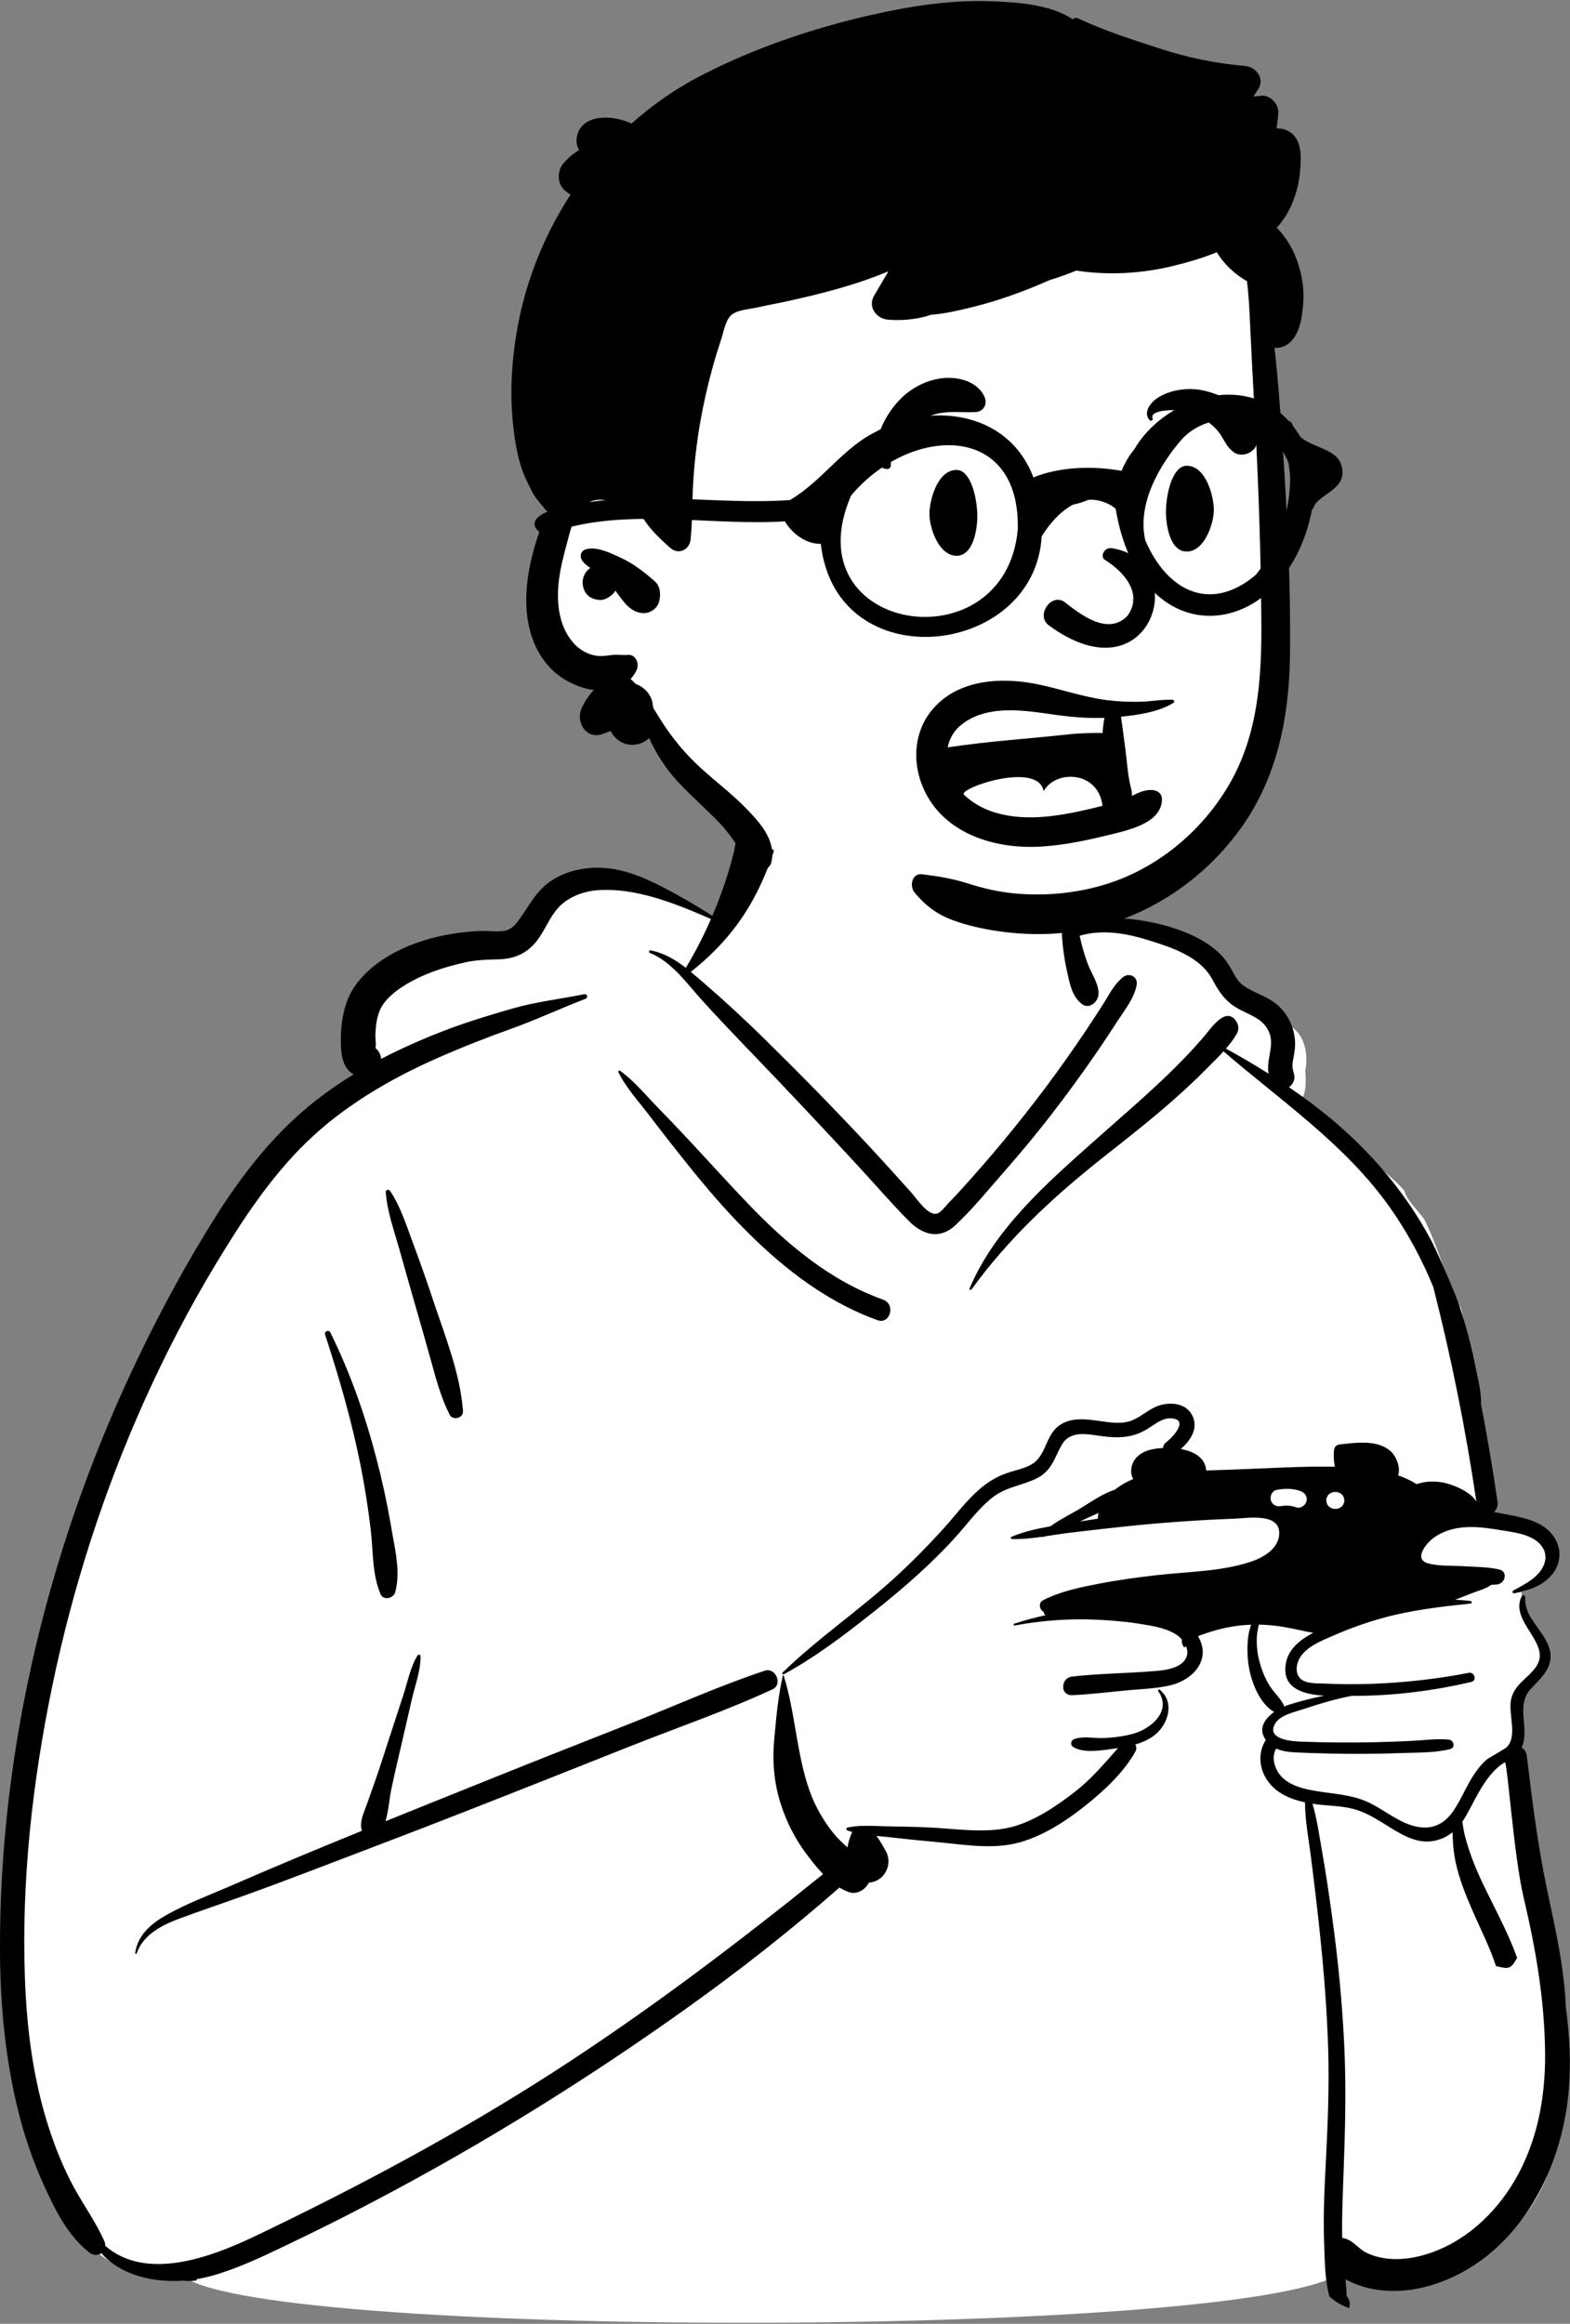 <?xml version="1.0" encoding="UTF-8"?>
<svg width="746px" height="1104px" viewBox="0 0 746 1104" version="1.1" xmlns="http://www.w3.org/2000/svg" xmlns:xlink="http://www.w3.org/1999/xlink">
    <rect x="0" y="0" width="746" height="1104" fill="#808080" stroke="none"/>
    <title>a person/bust</title>
    <g id="Introduction" stroke="none" stroke-width="1" fill="none" fill-rule="evenodd">
        <g id="a-person/bust" transform="translate(-177, -244.5)">
            <g id="Group" transform="translate(147, 639)">
                <path d="M764.147,391.463 C764.147,383.371 752.947,369.008 752.928,361.679 C762.344,359.996 770.216,347.239 768.13,339.25 C764.455,336.441 754.822,330.911 750.838,328.329 C726.565,329.065 735.79,295.296 733.043,278.131 C730.277,261.337 728.223,243.777 724.175,226.888 C716.985,213.374 713.611,198.224 706.739,184.778 C703.67,180.322 698.71,176.237 697.225,171.06 C682.191,154.64 661.495,144.798 644.463,130.891 C651.073,128.775 650.632,119.86 650.205,114.135 C651.743,106.666 650.1,97.298 643.288,93.09 C640.986,85.59 630.924,82.972 625.04,87.75 C621.175,70.427 606.054,59.917 590.214,53.489 C590.228,53.438 590.241,53.388 590.256,53.337 C574.281,46.997 555.133,43.836 539.194,47.4 C547.608,-46.348 475.805,-49.79 439.364,-41.911 C420.725,-37.882 392.758,-25.336 386.404,-7.895 C382.817,1.952 372.524,33.708 371.059,43.836 C343.232,27.957 310.972,7.019 286.836,38.987 C282.003,44.558 276.655,48.696 269.423,50.61 C246.843,56.469 216.873,56.665 204.039,79.683 C196.368,93.943 203.267,103.339 201.206,117.604 C99.563,188.983 14.622,451.936 33.694,574.269 C38.282,618.048 60.682,695.537 115.971,685.876 C144.171,716.72 617.495,716.72 666.302,685.876 C706.477,696.384 747.299,680.118 764.147,641.64 C785.542,588.878 762.869,531.897 758.851,477.772 C756.411,464.107 752.779,453.26 750.838,439.27 C750.029,433.441 752.819,423.743 750.838,418.369 C751.773,414.871 764.147,399.554 764.147,391.463 Z" id="🎨-Background" fill="#FFFFFF"></path>
                <path d="M540.411,17.101 C541.529,21.888 540.508,27.285 540.695,32.198 C540.873,36.893 541.427,41.561 542.243,46.187 C550.825,41.673 560.967,41.093 570.747,42.546 C583.398,44.426 598.037,48.586 607.952,57.038 C610.4,59.126 612.428,61.598 614.126,64.323 C616.164,67.593 617.465,71.287 620.696,73.63 C625.694,77.255 631.89,78.658 636.695,82.675 C641.594,86.77 644.635,92.892 645.278,99.21 C645.621,102.573 645.066,105.717 644.428,108.997 C643.856,111.948 644.137,113.159 644.914,116 C645.524,118.23 644.36,120.761 642.462,121.991 C646.531,124.784 650.545,127.663 654.489,130.659 C677.468,148.099 696.899,169.839 710.369,195.419 L710.694,196.054 L711.071,196.818 C714.354,203.562 722.942,223.278 724.01,227.711 C724.773,230.026 725.512,232.35 726.199,234.688 C728.013,240.884 729.551,247.157 730.826,253.482 L731.168,255.209 C732.203,260.521 733.984,266.813 733.697,272.475 C736.68,287.933 739.323,303.456 741.579,319.044 C741.874,321.086 741.061,322.745 739.799,323.846 C742.816,324.331 745.814,324.927 748.779,325.528 L750.501,325.89 L751.363,326.08 C757.538,327.473 763.633,329.501 767.678,334.688 C772.039,340.299 772.128,347.509 767.748,353.159 C764.029,357.959 758.598,360.239 752.928,361.679 C751.809,361.959 750.678,362.219 749.548,362.448 C748.789,362.608 748.289,361.569 749.008,361.169 L750.211,360.504 L751.852,359.604 C756.127,357.248 760.563,354.589 762.928,350.339 C766.139,344.569 763.598,339.228 758.088,336.299 C753.475,333.843 747.769,333.214 742.647,332.375 L740.532,332.026 C735.177,331.171 729.714,330.616 724.309,331.228 C719.579,331.768 714.789,333.379 710.968,336.268 L710.614,336.546 L710.248,336.853 C706.898,339.756 702.08,346.279 708.399,348.159 C713.229,349.587 719.114,349.232 724.19,349.509 L724.848,349.549 C729.098,349.839 733.539,349.839 737.838,350.349 C739.378,350.528 740.899,350.778 742.389,351.129 C746.659,352.139 745.189,357.819 741.428,358.219 C740.508,358.319 739.569,358.368 738.628,358.389 C736.168,360.239 732.768,361.079 729.859,362.228 C727.079,363.329 724.289,364.419 721.479,365.489 C723.899,365.599 726.319,365.799 728.729,366.099 C729.508,366.188 729.518,367.239 728.729,367.319 C722.928,367.909 717.128,368.549 711.348,369.358 C702.399,370.599 693.508,372.259 684.819,374.788 C678.467,376.645 672.193,378.855 666.108,381.436 L664.268,382.228 L663.508,382.559 C657.985,384.953 650.841,387.754 647.668,393.028 C646.008,395.778 645.279,400.028 647.619,402.659 C650.121,405.492 655.363,405.168 658.868,405.306 L659.149,405.319 C666.569,405.679 673.998,405.728 681.428,405.469 C696.998,404.919 712.579,403.219 727.869,400.228 C730.689,399.679 731.909,403.909 729.069,404.569 C711.033,408.759 692.8,411.058 674.294,411.165 L672.268,411.169 C665.059,412.547 657.99,414.602 650.98,416.921 L649.579,417.389 C645.439,418.788 638.369,420.179 635.928,424.288 C634.309,427.018 634.878,428.889 636.479,430.159 C639.298,432.389 645.298,432.808 648.218,432.919 C659.918,433.358 671.628,433.438 683.338,433.188 C689.189,433.058 695.039,432.849 700.889,432.549 C706.609,432.249 712.718,431.399 718.418,431.948 C720.869,432.188 721.689,435.788 719.029,436.459 C711.999,438.239 704.115,438.083 696.853,438.311 L696.018,438.339 C688.218,438.618 680.409,438.739 672.609,438.719 C665.913,438.692 659.22,438.557 652.532,438.311 L646.619,438.076 L645.572,438.026 C642.421,437.857 639.202,437.494 636.409,436.198 C633.829,440.518 635.758,446.308 639.088,449.728 C642.258,452.989 646.829,454.589 651.208,455.589 C651.619,455.679 652.029,455.768 652.439,455.849 C662.059,457.808 671.859,457.639 680.859,462.058 C688.428,465.778 695.359,471.978 703.838,473.448 C711.418,474.768 716.928,471.429 720.968,465.249 C721.189,464.909 721.409,464.569 721.619,464.228 C724.798,459.108 727.088,453.469 730.439,448.448 C732.149,445.889 734.079,443.429 736.439,441.429 C737.498,440.518 744.918,436.579 746.079,435.399 C751.069,430.278 746.649,419.509 747.949,413.089 C749.468,405.618 756.039,402.989 759.979,397.198 C767.468,386.179 746.928,375.858 753.069,363.808 C753.149,363.659 753.248,363.549 753.378,363.478 C753.918,363.188 754.779,363.549 754.729,364.259 C754.048,373.239 762.609,379.419 765.699,387.198 C769.218,396.049 763.598,401.409 757.859,407.319 C750.498,414.909 755.678,423.409 754.039,432.549 C753.825,433.747 753.481,434.803 753.034,435.748 C754.292,436.528 755.262,437.82 755.475,439.624 C757.999,461.024 760.712,482.358 765.142,503.462 L766.089,507.945 L767.359,513.927 C770.516,528.887 773.463,543.908 774.024,559.203 C775.783,572.11 776.481,585.125 775.439,598.118 C772.279,637.669 750.168,679.049 709.998,691.188 C700.699,693.999 690.838,694.728 681.298,692.759 C678.029,692.089 673.449,690.608 669.338,688.368 C669.583,691.004 669.777,693.64 669.858,696.27 C671.212,697.778 671.825,700.056 671.053,702.005 C667.778,700.927 664.8,699.221 662.119,696.886 L661.675,696.491 C660.085,690.584 659.62,684.122 659.389,677.899 L659.329,676.129 C659.268,674.409 659.229,672.719 659.168,671.069 C658.829,660.799 659.069,650.509 659.598,640.249 L659.988,632.696 C660.881,615.079 661.608,597.504 661.119,579.839 C660.559,559.509 658.819,539.268 656.639,519.049 C655.508,508.618 654.229,498.209 652.918,487.799 C651.869,479.419 650.109,470.399 650.079,461.759 C643.348,460.319 636.739,457.558 632.598,451.909 C628.208,445.919 627.559,438.259 631.458,432.118 C627.689,426.959 630.779,422.099 635.439,418.819 C628.279,414.808 624.289,403.868 623.229,396.259 C622.508,391.038 622.279,383.228 624.508,377.358 C621.309,377.469 618.109,377.799 614.909,378.349 C611.208,378.999 607.579,379.948 603.998,381.129 L602.185,381.728 C601.27,382.035 600.24,382.396 599.218,382.819 C605.689,393.518 597.378,403.219 586.718,405.989 C584.689,406.518 582.619,406.889 580.529,407.188 C575.819,407.839 571.008,408.038 566.338,408.469 C557.399,409.288 548.409,410.459 539.439,410.839 C537.468,410.929 536.199,410.009 535.598,408.728 C535.579,408.709 535.569,408.698 535.569,408.679 C535.359,408.339 535.218,407.978 535.168,407.599 C535.199,407.629 535.239,407.649 535.268,407.669 C534.838,405.268 536.279,402.349 539.439,401.999 C552.389,400.538 565.518,400.469 578.508,399.399 L579.34,399.329 C583.418,398.978 588.22,398.331 591.449,395.749 C594.449,393.349 594.718,390.228 593.518,387.409 C593.498,387.478 593.479,387.558 593.468,387.629 C593.378,388.188 592.609,388.169 592.359,387.778 C591.609,386.639 591.418,385.518 591.609,384.438 C590.708,383.399 589.619,382.478 588.439,381.768 C583.208,378.589 576.329,377.719 570.378,376.778 C563.869,375.749 557.309,375.278 550.739,374.969 C537.809,374.358 524.838,375.409 512.119,377.728 C511.588,377.819 511.369,377.079 511.889,376.909 C516.848,375.268 521.918,373.889 527.048,372.799 C526.928,372.778 526.809,372.759 526.689,372.728 C526.239,372.618 525.918,372.069 526.069,371.629 C526.088,371.558 526.119,371.489 526.149,371.429 C523.968,370.429 523.059,367.069 525.699,365.709 C533.928,361.459 543.588,359.538 552.619,357.788 C561.289,356.118 570.048,354.948 578.819,353.909 C593.649,352.169 609.819,352.209 624.088,347.528 L624.674,347.331 C630.485,345.327 637.422,341.266 637.829,334.409 C638.428,324.038 623.018,326.739 616.598,326.989 C599.029,327.659 581.479,328.879 563.989,330.759 C560.418,331.139 556.848,331.528 553.279,331.929 C547.809,332.538 542.329,333.179 536.869,333.858 C533.819,334.239 530.699,334.739 527.559,335.219 C526.579,335.459 525.619,335.629 524.659,335.719 C524.588,335.728 524.529,335.709 524.479,335.679 C519.909,336.319 515.319,336.808 510.859,336.669 C510.348,336.659 510.029,335.858 510.569,335.618 C516.329,333.179 522.739,331.739 529.168,330.608 C533.149,327.639 537.958,325.259 541.909,322.959 C547.329,319.799 553.539,315.149 559.689,313.259 C562.458,311.079 565.598,309.329 568.489,308.139 C567.659,306.849 567.359,305.058 567.508,303.549 C568.059,298.139 572.389,295.118 577.389,294.058 C578.939,293.739 580.729,293.499 582.639,293.409 C582.678,292.399 583.128,291.409 584.128,290.669 L584.423,290.445 L584.632,290.278 C587.989,287.552 594.652,279.879 586.628,279.319 C582.369,279.018 578.768,282.139 575.378,284.249 C568.338,288.639 561.529,288.858 553.489,287.768 L549.874,287.249 L549.273,287.168 C543.461,286.405 537.564,286.3 534.319,292.228 C530.838,298.569 529.619,304.349 522.598,307.839 C515.889,311.169 508.439,311.829 502.279,316.409 C495.678,321.308 490.718,328.188 485.319,334.288 C473.409,347.728 459.779,359.599 445.739,370.759 L443.241,372.738 C430.311,382.956 416.965,393.016 402.489,400.889 C402.389,400.938 402.288,400.959 402.199,400.959 C401.809,400.919 401.518,400.419 401.869,400.079 C418.779,383.649 438.559,370.329 455.928,354.339 C463.628,347.249 470.958,339.788 478.008,332.049 C484.168,325.259 489.628,317.629 496.809,311.849 C500.298,309.038 504.069,306.889 508.288,305.389 C512.229,303.978 516.649,303.278 520.279,301.118 C527.389,296.899 526.699,286.899 533.809,282.358 C539.905,278.463 547.331,279.886 554.091,280.81 L554.899,280.919 C559.279,281.499 563.809,281.989 567.989,280.259 C572.128,278.549 575.458,275.349 579.628,273.649 C585.439,271.259 593.678,271.829 596.659,278.219 C599.508,284.319 595.619,289.839 591.079,293.889 C597.268,295.009 602.699,297.999 603.159,304.099 C607.699,303.948 612.229,303.788 616.768,303.629 C632.579,303.079 648.468,302.018 664.289,302.299 C663.928,300.688 663.768,299.028 663.748,297.339 C663.739,296.399 663.779,295.459 663.848,294.499 C663.968,292.858 665.048,291.868 666.649,291.698 L670.222,291.316 L671.418,291.198 C678.112,290.565 685.598,290.432 690.699,294.858 C693.439,297.249 695.649,302.749 694.309,306.419 C697.428,307.489 700.399,308.858 703.109,310.589 C708.479,308.788 714.119,308.989 719.518,310.868 L720.159,311.097 C723.997,312.506 729.438,315.175 731.524,318.983 C726.461,284.665 719.638,250.64 711.061,217.026 C705.586,203.602 698.668,190.771 690.279,178.929 C669.149,149.089 638.708,128.569 611.369,104.979 C608.956,107.633 606.358,110.159 603.928,112.59 L602.898,113.627 C597.948,118.64 592.785,123.437 587.508,128.102 C576.479,137.852 564.87,146.851 553.344,155.994 C530.109,174.427 509.102,194 491.624,218.065 C491.31,218.499 490.439,218.246 490.682,217.669 C502.67,189.172 527.522,167.507 550.098,147.404 C561.97,136.833 574.12,126.517 585.535,115.447 C590.856,110.286 596.012,104.947 600.875,99.35 L602.085,97.946 C605.265,94.224 612.711,82.86 617.632,91.059 C618.663,92.774 618.618,94.968 617.632,96.685 C616.234,99.125 614.459,101.452 612.518,103.687 C619.418,107.44 626.176,111.403 632.786,115.598 C632.406,113.577 632.501,111.343 632.854,109.108 L632.969,108.398 L633.451,105.626 C634.141,101.539 634.496,97.74 631.904,93.755 C628.662,88.769 622.549,87.214 617.679,84.333 C612.069,81.013 609.139,76.571 606.135,70.933 C600.382,60.14 587.385,55.812 576.214,52.34 L574.809,51.904 C564.487,48.705 553.321,46.993 543.001,50.067 C543.969,54.573 545.236,59.015 546.819,63.342 C548.504,67.948 552.353,73.069 551.959,78.044 C551.687,81.487 547.557,85.167 544.13,82.536 C539.276,78.812 538.306,72.747 537.005,66.969 C535.747,61.381 534.944,55.657 534.602,49.94 C534.273,44.43 534.53,38.924 535.209,33.452 L535.73,29.433 L535.857,28.499 C536.424,24.437 537.267,20.173 539.553,16.989 C539.773,16.683 540.311,16.676 540.411,17.101 Z M399.582,-5.742 C399.655,-5.417 399.706,-5.096 399.752,-4.775 C400.086,-3.405 400.211,-2.088 400.17,-0.765 C400.19,-0.288 400.155,0.19 400.066,0.663 C399.887,2.22 399.512,3.818 399.005,5.565 C397.926,9.282 396.69,12.954 395.309,16.571 C392.579,23.724 389.356,30.549 385.372,37.091 C378.175,48.908 369.026,58.717 358.24,67.196 C360.287,68.885 362.288,70.642 364.293,72.367 C373.984,80.707 383.413,89.425 392.546,98.373 C408.765,114.266 424.658,130.454 440.178,147.03 C447.833,155.205 455.346,163.487 462.818,171.825 L463.063,172.105 L463.327,172.421 C465.981,175.629 471.285,183.282 475.242,182.053 C477.24,181.431 479.344,178.45 480.706,177.028 L483.214,174.412 C484.048,173.537 484.877,172.658 485.692,171.766 C500.288,155.774 514.099,139.168 527.067,121.811 C533.395,113.342 539.512,104.714 545.407,95.936 C548.437,91.423 551.411,86.87 554.325,82.279 C557.143,77.839 559.422,73.067 563.575,69.753 C566.623,67.321 570.846,69.551 570.078,73.538 C568.868,79.817 564.522,85.127 561.1,90.434 C557.663,95.767 554.145,101.048 550.548,106.273 C543.625,116.333 536.402,126.181 528.921,135.831 C522.478,144.141 515.757,152.238 508.854,160.171 L506.967,162.331 C499.542,170.796 492.254,179.782 484.049,187.508 C476.702,194.427 468.678,192.411 461.985,185.687 C453.52,177.186 445.661,167.992 437.516,159.181 C421.24,141.573 404.794,124.099 388.178,106.811 L382.715,101.121 C376.347,94.473 370.004,87.783 363.827,80.972 L363.029,80.083 C355.985,72.159 348.822,62.232 338.807,58.203 C338.083,57.912 338.349,56.884 339.131,57.028 C345.542,58.213 350.894,61.443 355.874,65.302 C360.35,57.895 364.344,50.087 367.826,42.101 L365.592,41.131 C349.608,34.224 331.592,27.26 314.432,28.38 C307.516,28.83 300.137,31.45 295.362,36.642 C291.038,41.345 288.879,47.687 284.911,52.696 C280.366,58.433 274.438,61.015 267.163,61.248 L263.625,61.355 C259.556,61.487 255.654,61.7 251.528,62.596 C240.346,65.02 228.557,68.953 219.179,75.67 C215.777,78.106 212.265,81.456 210.62,85.147 C208.989,88.804 208.52,93.083 208.361,97.03 C208.284,98.954 208.861,101.495 208.379,103.336 C208.434,103.125 208.459,103.237 208.466,103.457 C209.965,104.639 210.986,106.604 211.097,108.562 C220.445,103.69 230.122,99.42 239.987,95.571 C250.971,91.286 262.296,87.852 273.623,84.6 C284.709,81.419 296.313,80.103 307.614,77.835 C309.053,77.546 309.553,79.489 308.212,80.005 C296.334,84.567 284.841,89.975 272.864,94.267 C260.893,98.558 249.011,103.202 237.387,108.364 C214.919,118.345 193.216,131.045 175.515,148.276 C158.227,165.106 144.892,185.551 132.49,206.107 C120,226.808 108.853,248.263 98.918,270.302 C79.264,313.901 64.526,359.742 54.823,406.566 C45.38,452.132 40.104,499.325 41.861,545.898 C42.695,568.018 45.397,590.155 51.681,611.429 C54.683,621.593 58.441,631.524 63.189,641.005 C68.196,651.001 74.942,659.905 79.514,670.071 C79.89,670.907 80.034,671.71 80.013,672.456 C99.513,689.351 130.035,677.966 151.139,667.879 C199.699,644.659 247.359,619.249 292.659,590.089 C337.369,561.308 379.739,529.188 421.109,495.849 C417.909,492.549 415.088,488.849 412.609,485.499 C407.489,478.579 403.639,470.739 400.989,462.558 C397.889,452.978 396.928,442.728 397.809,432.719 L398.058,429.888 C398.901,420.436 399.875,410.844 401.949,401.608 C401.968,401.489 402.059,401.438 402.159,401.438 C402.258,401.438 402.359,401.499 402.399,401.608 C407.989,419.499 408.439,438.728 414.718,456.389 C417.248,463.489 421.168,470.349 425.869,476.239 C427.899,478.788 430.279,480.999 432.708,483.159 C432.869,482.058 433.088,480.969 433.418,479.899 L433.679,479.051 C434.005,478.023 434.408,476.879 434.968,475.868 C434.178,475.639 433.409,475.389 432.649,475.108 C432.048,474.889 431.918,473.919 432.649,473.759 C434.639,473.299 436.689,473.069 438.779,472.969 C439.109,472.919 439.428,472.909 439.748,472.929 C443.659,472.808 447.639,473.089 451.409,473.149 C457.939,473.249 464.449,473.368 470.968,473.659 C483.449,474.198 497.538,476.589 509.819,473.688 C520.979,471.049 531.979,463.608 540.928,456.608 C548.748,450.489 554.779,443.219 561.268,435.969 C560.802,436.042 560.339,436.111 559.878,436.175 L555.694,436.748 C550.412,437.454 544.141,438.007 539.949,435.469 C538.348,434.499 538.809,432.299 540.439,431.698 C544.718,430.129 550.029,431.429 554.588,431.209 C558.168,431.038 561.789,430.659 565.319,429.919 C566.479,429.679 567.628,429.399 568.768,429.069 C577.128,426.659 586.949,418.179 580.309,408.919 C580.059,408.569 580.338,408.249 580.678,408.188 C580.829,408.159 580.989,408.188 581.119,408.299 C588.678,414.558 584.748,425.778 577.598,430.589 C575.139,432.249 572.359,433.409 569.479,434.259 C570.029,435.268 570.128,436.509 569.468,437.688 C563.869,447.669 554.389,456.438 545.508,463.489 C536.389,470.728 525.869,477.558 514.559,480.759 C501.498,484.438 487.149,481.669 473.899,480.499 C466.718,479.868 459.559,479.118 452.389,478.288 C450.468,478.069 448.479,477.899 446.458,477.709 C448.359,480.209 449.869,483.089 450.859,484.819 C454.079,490.438 451.109,497.839 444.869,499.558 C444.218,499.739 443.548,499.839 442.889,499.858 C441.208,503.228 437.208,505.709 433.508,504.438 C431.899,503.889 430.348,503.139 428.859,502.239 C405.588,522.679 381.088,541.858 355.889,559.839 C309.159,593.179 260.178,623.629 209.389,650.399 C197.949,656.429 186.421,662.297 174.796,667.936 L164.79,672.759 C153.715,678.089 142.38,683.39 130.619,686.698 C128.326,687.343 125.925,687.864 123.465,688.263 C123.433,688.483 123.425,688.694 123.439,688.895 C121.228,689.19 119.298,689.235 117.65,689.03 L117.275,688.979 C102.858,689.987 87.437,686.467 78.162,675.937 C76.616,677.022 74.362,677.142 72.373,675.581 C62.37,667.732 56.407,655.782 51.174,644.373 C45.868,632.8 41.709,620.739 38.653,608.383 C32.549,583.705 30.128,558.249 30,532.864 C29.539,435.045 54.037,336.367 96.589,248.548 C107.381,226.275 119.277,204.418 132.483,183.481 C145.653,162.601 160.946,143.196 180.531,127.968 C186.163,123.59 192.022,119.587 198.065,115.899 C194.009,113.889 192.398,108.776 192.114,104.234 C191.484,94.147 192.686,82.526 198.592,74.015 C206.877,62.075 221.708,54.713 235.46,51.133 C242.639,49.265 250.065,48.176 257.47,47.808 C261.288,47.617 265.255,48.245 269.027,47.833 C272.355,47.471 274.413,45.485 276.327,42.874 C281.23,36.181 284.422,29.161 291.455,24.255 C298.671,19.222 308.022,17.296 316.715,17.818 C326.842,18.427 336.081,22.417 345,27.002 C353.05,31.14 360.864,35.724 368.479,40.614 C369.875,37.343 371.19,34.047 372.413,30.74 C374.785,24.328 376.848,17.712 378.522,11.084 C380.219,4.363 379.971,-4.513 385.097,-9.567 C389.554,-13.96 398.137,-12.235 399.582,-5.742 Z M745.061,442.722 L745.025,442.73 C734.657,448.874 729.699,464.228 724.819,470.938 C725.218,473.188 725.498,475.478 726.048,477.608 C727.309,482.499 728.958,487.349 730.869,492.009 C734.229,500.239 738.439,508.079 742.329,516.058 C745.459,522.475 748.526,529.01 750.912,535.765 C750.653,536.024 750.414,536.331 750.211,536.712 C747.623,541.559 745.597,540.606 740.822,539.548 L740.819,539.538 C738.088,531.179 734.149,523.329 730.609,515.308 L729.748,513.349 L728.896,511.389 C725.938,504.525 723.239,497.597 721.668,490.239 C720.668,485.549 720.258,480.728 720.199,475.938 C717.609,478.069 714.498,479.599 710.579,480.188 C702.191,481.455 694.595,476.202 687.761,471.987 L686.22,471.045 C681.942,468.442 677.7,466.037 672.768,464.808 C667.168,463.409 661.378,463.409 655.689,462.698 C655.008,462.608 654.319,462.518 653.628,462.409 C655.848,469.759 656.878,477.739 658.199,485.099 C660.039,495.419 661.539,505.829 662.979,516.209 C665.779,536.329 667.729,556.608 668.718,576.899 C669.676,596.544 669.193,616.117 668.483,635.757 L668.128,645.334 C667.844,653.132 667.61,660.939 667.748,668.739 C668.128,668.768 668.508,668.829 668.889,668.919 C672.829,669.839 675.518,673.858 679.119,675.649 C686.718,679.429 695.899,679.379 703.989,677.469 C722.389,673.108 737.689,660.268 747.768,644.579 C759.869,625.759 764.309,603.608 764.168,581.448 C764.001,556.508 759.962,532.663 754.34,508.586 L753.979,507.049 C749.246,486.99 746.282,442.913 745.061,442.722 Z M229.82,392.401 C229.925,399.109 227.197,406.284 225.698,412.802 C224.084,419.825 222.474,426.848 220.842,433.868 L219.374,440.157 C218.152,445.399 216.947,450.644 215.867,455.917 C214.979,460.252 214.607,465.965 213.152,470.744 C230.459,463.744 247.793,456.815 265.098,449.838 C286.418,441.239 307.838,432.878 329.208,424.418 C350.498,415.998 371.668,406.418 393.389,399.218 C398.559,397.498 402.059,405.748 397.108,408.037 C375.048,418.268 351.708,426.278 329.108,435.239 L296.416,448.217 C266.447,460.108 236.458,471.942 206.318,483.368 C185.788,491.149 165.338,499.159 144.678,506.548 C134.828,510.069 124.889,513.399 115.088,517.048 C106.878,520.108 97.998,524.649 94.958,533.468 C94.798,533.928 94.168,533.739 94.238,533.268 C95.468,524.728 101.809,519.388 108.958,515.348 C118.447,509.973 128.869,506.061 138.885,501.75 L140.248,501.159 C160.701,492.239 181.319,483.68 201.998,475.264 C201.793,474.764 201.672,474.228 201.663,473.668 L201.604,473.684 C201.228,469.861 202.981,466.452 204.242,462.896 L207.859,452.692 C210.269,445.897 212.431,439.018 214.658,432.162 C216.987,424.996 219.338,417.837 221.685,410.677 C223.673,404.612 225.009,397.383 228.41,391.962 C228.82,391.309 229.95,391.676 229.82,392.401 Z M628.109,377.319 L627.851,378.621 C627.55,380.144 627.269,381.679 627.199,383.219 C626.998,387.249 627.458,391.278 628.529,395.169 C629.579,399.018 631.048,402.739 633.139,406.149 C635.119,409.358 637.989,411.879 639.819,415.169 C640.008,415.518 640.128,415.868 640.178,416.209 C640.878,415.919 641.569,415.659 642.239,415.448 C647.819,413.679 653.518,412.198 659.298,411.089 L658.381,411.027 L657.789,410.979 C648.132,410.162 639.02,407.003 640.989,395.728 C642.102,389.354 647.105,385.08 652.467,382.051 L653.139,381.679 C653.428,381.518 653.729,381.358 654.018,381.219 C649.168,380.399 645.649,379.389 639.699,378.389 C635.838,377.739 631.968,377.379 628.109,377.319 Z M186.918,238.436 C196.414,257.622 203.558,278.022 208.948,298.719 C211.55,308.714 213.759,318.808 215.534,328.982 L216.117,332.379 L216.449,334.223 C218.107,343.291 220.214,353.116 217.778,361.964 C216.983,364.855 212.183,365.999 210.839,362.872 C206.785,353.432 207.355,342.581 206.18,332.479 C204.945,321.879 203.26,311.329 201.16,300.866 C197.126,280.762 191.465,261.128 185.154,241.642 L184.45,239.477 C183.914,238.034 186.248,237.083 186.918,238.436 Z M551.918,324.268 C549.088,325.599 546.258,326.819 543.758,328.038 C543.569,328.139 543.369,328.228 543.168,328.329 C545.998,327.849 548.838,327.399 551.678,326.978 C551.649,326.058 551.739,325.149 551.918,324.268 Z M662.652,314.659 C662.226,314.797 661.851,315.02 661.524,315.326 L661.365,315.486 C660.975,315.849 660.699,316.278 660.538,316.773 C660.288,317.251 660.172,317.765 660.193,318.315 L660.336,319.378 C660.526,320.056 660.869,320.643 661.365,321.143 L662.174,321.768 C662.72,322.084 663.303,322.263 663.924,322.305 L664.193,322.315 L665.002,322.315 C665.465,322.299 665.901,322.185 666.31,321.97 C666.735,321.832 667.111,321.609 667.437,321.303 L667.597,321.143 C667.988,320.78 668.263,320.351 668.424,319.856 C668.639,319.447 668.753,319.011 668.769,318.548 L668.769,318.315 L668.626,317.251 C668.459,316.657 668.176,316.133 667.775,315.677 L667.597,315.486 L666.788,314.86 C666.242,314.544 665.658,314.365 665.037,314.324 L664.769,314.315 L664.193,314.315 C663.642,314.294 663.128,314.409 662.652,314.659 Z M636.633,313.306 C634.508,313.696 633.303,316.272 633.84,318.225 C634.434,320.388 636.489,321.349 638.553,321.053 L638.76,321.02 C641.178,320.575 643.547,320.747 645.85,321.596 C647.876,322.344 650.233,320.759 650.77,318.802 C651.384,316.568 650.011,314.632 647.976,313.882 C644.326,312.534 640.411,312.61 636.633,313.306 Z M215.321,171.251 C220.16,178.341 223.181,187.768 226.162,195.871 L226.459,196.677 C229.627,205.193 232.684,213.776 235.534,222.405 C241.222,239.63 248.637,257.655 250.006,275.851 C250.26,279.209 245.12,280.555 243.631,277.579 C239.35,269.022 237.048,260.102 234.514,250.928 C232.099,242.179 229.582,233.46 227.064,224.74 C224.547,216.025 222.112,207.284 219.632,198.558 C217.221,190.069 213.864,180.63 213.312,171.795 C213.24,170.647 214.766,170.435 215.321,171.251 Z M324.531,114.165 C330.99,118.648 336.28,125.206 341.746,130.814 C347.291,136.504 352.762,142.246 358.182,148.056 C367.239,157.767 376.132,167.636 385.317,177.227 C403.621,196.343 424.328,213.933 449.59,222.917 C455.703,225.09 453.025,234.9 446.898,232.68 C421.059,223.312 399.654,205.992 380.773,186.397 C370.994,176.249 362.021,165.405 353.272,154.368 C349.178,149.202 345.114,144.022 341.108,138.79 L338.712,135.645 C333.675,129 327.512,122.376 323.826,114.871 C323.619,114.45 324.073,113.849 324.531,114.165 Z" id="🖍-Ink" fill="#000000"></path>
            </g>
            <g id="Group" transform="translate(372, 180)">
                <path d="M405.529,304.003 C403.376,285.088 406.162,245.552 406.349,243.15 C407.529,227.965 400.414,168.002 386.964,173.527 C364.402,155.666 334.351,151.722 306.251,149.838 C247.884,145.924 185.791,154.909 140.721,194.189 C118.432,214.588 96.733,244.257 98.477,275.149 C78.226,304.431 49.677,344.598 74.909,378.831 C83.485,389.768 97.117,393.841 107.891,402.124 C129.563,419.604 143.159,444.69 165.037,462.066 C222.997,514.149 321.414,525.029 378.36,465.789 C422.395,422.885 415.275,358.699 407.529,304.003 C402.322,267.23 409.729,340.904 405.529,304.003 Z" id="🎨-Background" fill="#FFFFFF"></path>
                <path d="M228.28,69.625 C243.89,66.475 259.919,64.515 275.86,65.105 L277.089,65.153 C289.083,65.632 304.273,66.693 314.736,73.667 C315.338,73.063 316.306,72.753 317.184,73.172 C329.618,79.107 343.294,83.398 356.386,87.662 C369.418,91.905 382.938,94.706 396.597,95.835 C401.736,96.26 406.134,101.809 402.88,106.786 C402.106,107.972 401.352,109.17 400.601,110.371 C401.857,110.24 403.113,110.105 404.369,109.978 C408.502,109.562 412.631,113.973 412.386,117.997 C412.233,120.528 411.96,123.029 411.556,125.5 C413.13,125.467 414.695,125.703 416.207,126.342 C423.863,129.575 423.33,138.694 422.757,145.632 C421.963,155.26 418.362,165.458 411.676,172.664 C416.668,177.849 420.202,184.041 422.31,191.395 C423.839,196.765 424.69,202.485 424.27,208.075 L424.136,209.749 C423.617,215.815 422.584,222.531 418.22,226.895 C415.98,229.145 413.22,229.965 410.589,229.705 C412.18,243.685 413.2,257.745 414.16,271.755 L414.61,278.451 C416.752,310.831 418.361,343.422 417.94,375.855 C417.549,406.165 411.56,435.585 392.97,460.195 C376.039,482.605 351.73,499.125 324.23,505.405 C309.41,508.795 294.28,509.035 279.28,506.875 C272.009,505.825 264.69,504.215 257.789,501.675 C250.15,498.855 244.66,494.705 239.52,488.485 C237.089,485.535 238.259,479.255 243.1,479.845 C250.421,480.733 257.105,481.803 264.124,483.968 L265.129,484.285 C272.12,486.525 279.36,488.195 286.669,488.905 C301.64,490.355 316.839,488.895 331.18,484.355 C354.53,476.955 374.64,460.465 387.53,439.745 C402.83,415.185 404.56,387.305 404.339,359.065 C404.102,328.077 403.094,297.07 401.449,266.114 L401.169,260.955 C400.299,245.025 399.459,229.085 398.72,213.145 C398.49,208.145 398.14,203.105 397.509,198.115 C391.74,194.735 386.57,190.075 383.2,184.325 C376.43,187.125 369.31,189.145 362.759,190.755 C347.585,194.487 331.831,195.393 316.386,193.056 C312.22,194.777 307.971,196.29 303.657,197.592 C302.491,198.109 301.325,198.617 300.16,199.115 C289.759,203.565 279.209,207.335 268.23,210.095 L265.533,210.768 C259.755,212.192 253.479,213.595 247.33,214.035 C246.32,214.425 245.23,214.755 244.039,215.045 C238.44,216.405 232.629,216.835 226.89,216.355 C221.299,215.885 217.259,210.235 220.339,204.945 C222.589,201.085 224.86,197.235 227.15,193.395 C219.18,196.715 210.95,199.475 202.65,201.815 C194.27,204.175 185.77,206.165 177.259,207.995 C172.709,208.965 168.14,209.825 163.6,210.795 C160.35,211.485 155.36,211.845 152.709,213.985 C149.78,216.335 148.95,221.815 147.839,225.195 C146.379,229.585 145.009,233.995 143.759,238.455 C141.27,247.355 139.23,256.385 137.65,265.505 C136.07,274.635 135.009,283.855 134.419,293.105 C133.83,302.345 134.089,311.645 133.14,320.845 C132.629,325.725 127.39,328.235 123.52,324.825 C123.066,324.425 122.608,324.021 122.155,323.612 L121.48,322.995 C118.169,319.995 114.959,316.815 112.31,313.235 C111.83,312.575 111.37,311.885 110.94,311.185 C110.87,311.185 110.81,311.165 110.74,311.115 L110.005,310.562 C101.918,304.543 88.406,296.694 80.52,306.695 C78.007,309.881 76.72,313.938 75.653,317.851 L73.779,324.856 C72.567,329.428 71.426,334.026 70.759,338.705 C69.249,349.185 70.009,361.265 77.22,369.665 C80.1,373.025 84.07,375.425 88.499,376.055 C90.97,376.395 93.41,375.975 95.86,375.665 C98.35,375.355 100.749,375.855 103.24,375.615 C107.2,375.225 108.93,379.965 107.45,382.945 C106.65,384.545 105.709,385.925 104.64,387.095 C105.499,387.835 106.32,388.635 107.11,389.475 C109.45,390.225 111.549,391.835 113.12,393.965 C114.39,395.685 115.049,397.555 115.16,399.525 C115.299,400.015 115.419,400.515 115.53,401.025 L117.675,404.507 C118.147,405.271 118.617,406.025 119.089,406.765 C124.549,415.365 130.61,422.645 138.14,429.505 C145.39,436.105 153.259,442.015 160.07,449.095 L160.872,449.936 C167.222,456.627 173.915,464.726 171.43,474.455 C170.79,476.955 167.299,478.755 165.02,477.065 C157.69,471.625 153.999,463.005 147.78,456.405 C141.379,449.605 134.289,443.495 127.87,436.715 C121.799,430.315 117.009,423.065 113.4,415.085 C111.959,416.675 109.86,417.805 106.95,418.245 C101.95,418.995 97.289,416.065 95.11,411.735 C93.709,412.355 92.28,412.915 90.839,413.355 C83.259,415.675 78.49,407.245 81.35,401.015 C82.879,397.675 84.789,394.775 87.16,392.335 C79.749,391.315 72.209,387.485 67.339,382.705 C55.12,370.695 53.44,352.645 56.19,336.595 C57.65,328.085 60.169,319.475 63.44,311.485 C64.009,310.095 64.62,308.695 65.289,307.315 C64.919,307.305 64.539,307.145 64.299,306.835 C62.089,303.815 59.4,301.345 57.759,297.965 C56.249,294.865 54.57,291.725 53.379,288.495 C50.93,281.885 49.73,274.425 48.93,267.435 C47.28,253.125 47.919,238.905 50.11,224.685 C53.839,200.465 62.847,177.287 76.118,156.949 C75.395,156.569 74.703,156.111 74.058,155.569 L73.739,155.291 L73.221,154.823 C69.434,151.396 69.761,144.973 73.221,141.502 L74.314,140.407 C75.698,139.032 76.891,137.943 79.126,136.446 C79.456,136.225 79.793,136.017 80.134,135.823 C78.964,133.661 78.558,131.133 79.373,128.344 C82.213,118.628 96.193,118.972 105.054,123.209 C114.857,114.46 125.727,106.865 137.509,100.715 C165.57,86.075 197.299,75.865 228.28,69.625 Z M83.23,325.525 C88.47,323.815 95.43,327.405 100.14,329.565 C106.11,332.305 111.19,336.355 116.11,340.635 C118.56,342.775 118.999,346.275 118.39,349.265 C118.329,349.565 118.27,349.875 118.199,350.185 C117.549,353.375 113.989,355.885 110.839,355.795 C104.249,355.615 101.11,349.925 97.379,345.105 C96.94,345.885 96.39,346.605 95.709,347.145 L95.249,347.505 C93.701,348.684 91.995,349.626 89.949,349.535 C88.499,349.465 87.11,349.095 85.829,348.425 C82.629,346.735 81.22,342.595 82.089,339.225 C82.629,337.105 83.869,335.445 85.489,334.295 L84.885,333.882 C83.593,332.983 82.415,332.035 81.497,330.636 L81.289,330.305 L81.369,330.305 C80.369,328.585 81.02,326.245 83.23,325.525 Z" id="🖍-Ink" fill="#000000"></path>
            </g>
            <g id="🖍-Ink" transform="translate(531, 366)" fill="#000000">
                <path d="M89.281,215.29 C101.527,201.06 122.152,200.069 139.237,203.627 C150.201,205.911 160.876,209.715 172.012,211.125 C177.213,211.784 182.47,211.981 187.709,211.884 C192.855,211.789 198.009,210.752 203.137,210.945 C203.925,210.974 204.223,212.009 203.54,212.43 C196.505,216.751 187.028,218.137 178.718,218.982 C178.744,219.597 178.781,220.197 178.866,220.706 C179.093,222.063 179.3,223.411 179.467,224.777 C179.844,227.858 180.266,230.929 180.687,234.004 C181.517,240.055 181.778,246.298 183.237,252.245 L183.492,253.234 C183.83,254.484 183.907,255.611 183.794,256.627 L184.132,256.474 L185.199,255.957 L185.899,255.626 C188.453,254.442 190.89,253.58 193.893,253.868 C196.179,254.086 198.098,255.645 198.112,258.086 C198.169,269.041 183.405,272.564 174.96,274.661 L172.483,275.271 C161.734,277.893 150.758,280.191 139.703,280.741 C121.961,281.622 102.024,276.728 90.418,262.337 C79.589,248.91 77.604,228.858 89.281,215.29 Z M169.852,261.318 C167.99,244.824 147.722,243.917 141.891,254.377 C139.304,239.798 101.028,253.117 104.021,256.015 C115.365,267.001 132.58,267.99 147.379,265.958 C154.916,264.923 162.459,263.238 169.852,261.318 Z M147.358,218.088 L142.262,217.355 L140.255,217.078 C127.623,215.387 113.416,214.513 103.03,222.612 C99.238,225.568 97.104,229.424 96.307,233.566 C106.134,232.109 115.998,230.998 125.891,230.073 L128.59,229.825 C134.78,229.267 140.967,228.679 147.151,228.062 L151.546,227.617 L155.939,227.161 C157.485,226.999 167.904,226.466 169.863,226.824 C170.072,225.064 170.345,221.255 170.787,219.542 C163.385,219.793 156.015,219.243 148.656,218.265 L147.358,218.088 Z M170.814,144.367 C178.366,148.957 189.872,159.66 181.748,171.04 C172.186,181.073 158.419,169.569 151.634,164.366 C145.343,160.334 138.275,170.705 144.112,175.413 C193.136,211.708 213.031,145.567 174.634,138.97 C170.406,138.243 168.836,142.947 170.814,144.367 Z M184.328,163.704 L184.691,163.507 L184.814,163.432 C185.026,163.295 184.891,163.31 184.408,163.477 L184.046,163.607 L184.046,163.863 C184.139,163.806 184.238,163.763 184.328,163.704 Z M87.617,122.924 L87.616,122.699 C87.63,116.322 91.344,101.762 100.524,101.762 C106.259,101.762 109.741,111.671 110.344,121.886 L110.365,122.302 C110.631,128.653 108.888,142.534 100.524,142.534 C92.072,142.534 87.704,129.387 87.617,122.924 L87.617,122.924 Z M222.773,120.924 L222.774,120.699 C222.76,114.322 219.046,99.762 209.866,99.762 C204.274,99.762 200.824,109.182 200.097,119.12 L200.046,119.886 C199.684,126.022 201.314,140.534 209.866,140.534 C218.318,140.534 222.686,127.387 222.773,120.924 L222.773,120.924 Z M92.855,58.285 C100.347,57.146 110.268,59.31 113.761,66.928 C115.317,70.322 113.474,74.075 109.551,74.263 C100.07,74.717 91.567,72.607 83.245,78.772 C79.664,81.425 76.653,85.1 74.126,88.764 L73.17,90.159 L72.378,91.308 C70.662,93.831 69.037,96.571 69.291,99.615 C69.366,100.516 68.445,101.371 67.57,101.335 C62.116,101.111 61.529,94.273 62.246,90.166 C63.58,82.544 67.269,75.389 72.382,69.626 C77.752,63.574 84.841,59.504 92.855,58.285 Z M196.044,67.535 C201.21,64.214 207.818,62.938 213.87,63.427 C225.803,64.388 245.822,74.532 243.187,89.107 C242.374,93.602 236.122,95.974 232.438,93.48 C228.477,90.799 227.513,86.632 224.565,83.128 C222.213,80.329 219.232,78.304 216.04,76.579 C212.894,74.878 209.254,73.847 205.684,73.471 L205.089,73.414 C202.94,73.231 192.088,73.28 193.681,77.331 C193.993,78.124 192.813,78.752 192.271,78.152 C188.944,74.472 192.712,69.677 196.044,67.535 Z"></path>
            </g>
            <g id="🖍-Ink" transform="translate(419, 421)" fill="#000000">
                <path d="M367.089,74.432 C364.262,82.128 359.957,90.14 354.695,96.617 C333.401,114.649 312.709,104.665 302.204,80.226 C298.212,62.955 308.81,44.351 320.041,31.646 C336.262,15.389 362.733,23.921 370.19,43.247 C370.644,45.751 370.918,48.249 371.048,50.739 C370.894,58.83 369.918,65.745 367.089,73.432 M162.41,58.911 C190.462,25.544 242.941,23.76 241.602,75.115 C235.577,140.119 134.106,124.164 162.41,58.911 Z M375.913,31.076 C374.93,29.411 373.839,27.8 372.647,26.259 C372.207,25.997 371.954,23.673 370.337,23.501 C348.709,-0.358 310.716,13.179 296.988,36.953 C294.481,39.959 292.437,43.478 290.928,47.196 C277.402,44.715 261.634,45.197 249.054,50.306 C236.579,17.734 198.815,14.826 173.928,28.743 C158.448,36.356 148.411,52.299 133.357,61.057 C97.969,63.604 59.987,55.675 25.238,64.552 C-2.168,70.25 20.741,84.127 25.337,74.866 C58.1,65.186 96.915,73.366 130.933,71.185 C134.47,77.168 141.252,82.064 148.012,81.855 C155.314,146.576 249.697,135.844 252.953,78.311 C256.647,72.472 261.24,66.884 267.813,63.246 C270.33,62.725 272.762,62.048 274.983,61 C278.781,60.464 284.634,62.074 288.127,65.236 C300.096,137.052 369.051,128.688 381.375,65.774 C381.62,65.524 382.305,64.586 382.83,63.081 C387.048,57.504 397.375,55.431 395.724,46.016 C394.255,36.599 382.363,36.711 375.913,31.076 Z"></path>
            </g>
        </g>
    </g>
</svg>